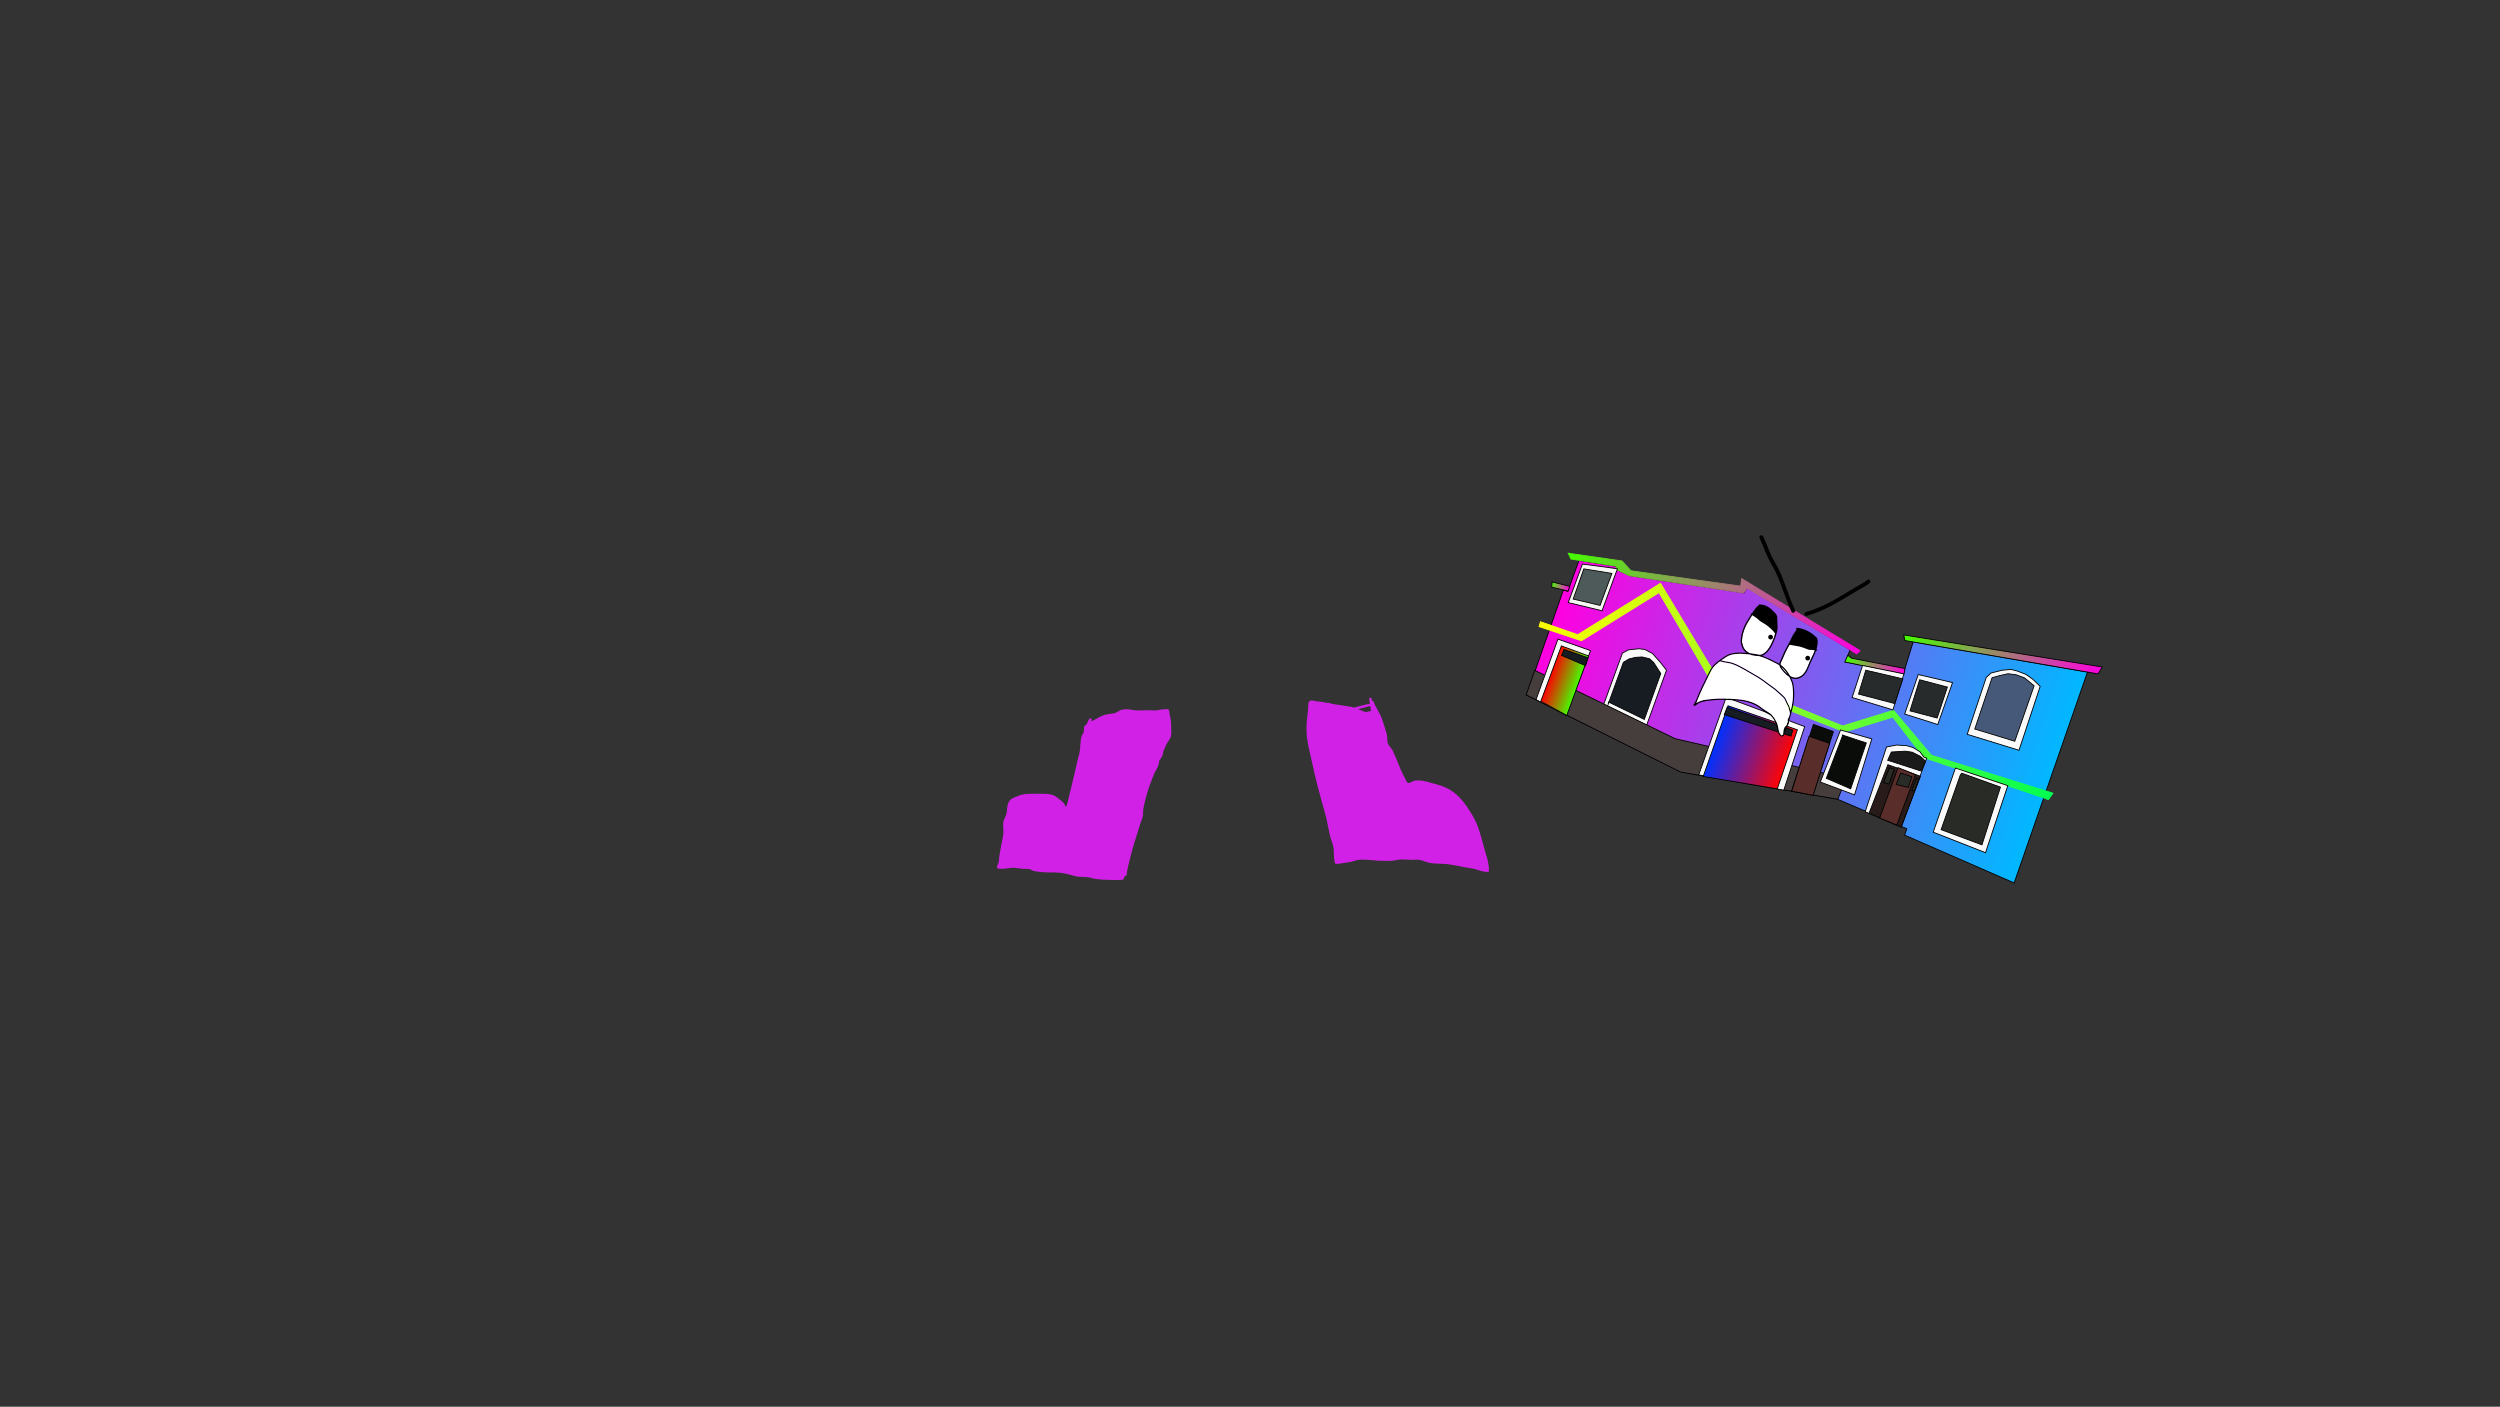 <svg version="1.1" xmlns="http://www.w3.org/2000/svg" xmlns:xlink="http://www.w3.org/1999/xlink" width="2878.25" height="1619.58" viewBox="0,0,2878.25,1619.58"><rect x="0" y="0" width="2878.25" height="1619.58" fill="#333333" stroke="none"/><defs><linearGradient x1="675.697" y1="68.918" x2="1243.099" y2="268.444" gradientUnits="userSpaceOnUse" id="color-1"><stop offset="0" stop-color="#ff00e1"/><stop offset="1" stop-color="#00b8ff"/></linearGradient><linearGradient x1="668.925" y1="42.016" x2="688.684" y2="48.964" gradientUnits="userSpaceOnUse" id="color-2"><stop offset="0" stop-color="#45ff00"/><stop offset="1" stop-color="#ff00e1"/></linearGradient><linearGradient x1="669.727" y1="47.429" x2="1256.563" y2="253.789" gradientUnits="userSpaceOnUse" id="color-3"><stop offset="0" stop-color="#feff00"/><stop offset="1" stop-color="#03ff51"/></linearGradient><linearGradient x1="669.727" y1="47.429" x2="1256.563" y2="253.789" gradientUnits="userSpaceOnUse" id="color-4"><stop offset="0" stop-color="#feff00"/><stop offset="1" stop-color="#03ff51"/></linearGradient><linearGradient x1="693.734" y1="-8.637" x2="1027.687" y2="108.797" gradientUnits="userSpaceOnUse" id="color-5"><stop offset="0" stop-color="#45ff00"/><stop offset="1" stop-color="#ff00e1"/></linearGradient><linearGradient x1="693.734" y1="-8.637" x2="1027.687" y2="108.797" gradientUnits="userSpaceOnUse" id="color-6"><stop offset="0" stop-color="#45ff00"/><stop offset="1" stop-color="#ff00e1"/></linearGradient><linearGradient x1="1009.123" y1="124.844" x2="1074.212" y2="147.733" gradientUnits="userSpaceOnUse" id="color-7"><stop offset="0" stop-color="#45ff00"/><stop offset="1" stop-color="#ff00e1"/></linearGradient><linearGradient x1="1080.217" y1="84.497" x2="1295.2" y2="160.095" gradientUnits="userSpaceOnUse" id="color-8"><stop offset="0" stop-color="#45ff00"/><stop offset="1" stop-color="#ff00e1"/></linearGradient><linearGradient x1="666.918" y1="148.078" x2="699.462" y2="159.522" gradientUnits="userSpaceOnUse" id="color-9"><stop offset="0" stop-color="#ff0000"/><stop offset="1" stop-color="#45ff00"/></linearGradient><linearGradient x1="857.874" y1="223.296" x2="938.238" y2="251.556" gradientUnits="userSpaceOnUse" id="color-10"><stop offset="0" stop-color="#0030ff"/><stop offset="1" stop-color="#ff0303"/></linearGradient></defs><g transform="translate(1117.373,629.809)"><g data-paper-data="{&quot;isPaintingLayer&quot;:true}" fill-rule="nonzero" stroke-linejoin="miter" stroke-miterlimit="10" stroke-dasharray="" stroke-dashoffset="0" style="mix-blend-mode: normal"><path d="M447.056,183.4c2.806,-0.704 5.61,-1.407 8.407,-2.145c1.399,-0.369 3.009,-0.254 4.32,-0.795c-0.268,-1.767 -0.535,-3.534 -0.803,-5.301c0,0 -0.217,-1.433 1.216,-1.65c1.433,-0.217 1.65,1.216 1.65,1.216c0.128,0.846 0.256,1.693 0.385,2.539c0.168,-0.068 0.352,-0.106 0.544,-0.106c0.651,0 1.202,0.429 1.385,1.02l0.88,2.625c1.832,3.342 3.655,6.689 5.48,10.035c3.962,7.266 5.91,15.845 8.454,23.672c1.089,3.351 0.476,7.206 1.192,10.556c0.788,3.687 4.031,5.795 5.669,8.92c1.722,3.285 2.983,7.125 4.677,10.518c2.716,7.275 5.475,13.949 9.215,20.746c0.971,1.764 1.971,5.311 3.921,6.314c1.663,0.855 5.247,-2.094 6.68,-2.397c6.461,-1.368 14.486,0.549 20.56,2.532c7.712,1.989 15.091,4.012 21.931,8.294c10.911,6.831 18.389,17.852 24.897,28.655c7.085,11.761 10.157,25.004 13.685,38.168c1.746,6.513 4.388,13.145 5.05,19.853c0.101,1.048 0.735,6.34 0.154,6.918c-0.983,0.979 -2.772,0.327 -4.156,0.23c-3.597,-0.253 -7.681,-1.882 -11.149,-2.873c-3.69,-1.054 -6.978,-1.389 -10.717,-2.013c-9.577,-1.597 -18.261,-4.108 -28.089,-4.237c-4.909,-0.065 -9.845,-0.277 -14.68,-1.245c-3.745,-0.75 -7.324,-2.684 -11.042,-3.334c-2.492,-0.436 -5.561,0.019 -8.09,0.019c-5.347,0 -11.873,-1.014 -17.104,0.055c-3.162,0.646 -5.416,1.104 -8.771,1.104c-4.662,-0 -9.404,0.098 -14.057,-0.202c-7.448,-0.48 -15.262,-1.873 -22.745,-0.839c-2.803,0.387 -5.527,1.718 -8.306,2.268c-4.788,0.948 -9.694,1.308 -14.502,2.248c-1.142,-0.189 -2.612,0.258 -3.425,-0.566c-0.896,-0.907 -0.595,-2.481 -0.824,-3.736c-0.716,-3.923 -0.687,-7.73 -0.804,-11.689c-0.149,-5.04 -2.205,-8.839 -3.525,-13.585c-2.584,-9.291 -3.652,-18.943 -6.312,-28.253c-5.564,-19.473 -10.934,-39.066 -15.096,-58.896c-2.371,-11.298 -5.709,-22.827 -6.325,-34.39c-0.47,-8.819 0.684,-17.497 1.696,-26.23c0.201,-1.736 0.1,-8.185 1.14,-9.379c2.503,-2.871 6.684,-0.422 9.61,-0.267c4.128,0.218 8.171,1.006 12.21,1.837c1.076,-0.819 2.747,0.496 4.089,0.822c0.108,0.026 0.215,0.052 0.323,0.078c1.169,0.23 2.341,0.447 3.516,0.639c4.271,0.699 8.567,0.99 12.794,1.871c3.18,0.421 6.342,0.949 9.319,1.819c1.828,-0.499 3.652,-0.988 5.473,-1.445zM459.005,183.319c-2.79,0.794 -5.619,1.481 -8.432,2.187c-1.393,0.35 -2.791,0.718 -4.191,1.096c2.956,1.261 5.77,2.682 8.823,3.637c0.424,-0.516 1.152,-0.516 1.152,-0.516l0.121,0.074c0.825,-0.267 3.383,-1.346 4.626,-0.624c-0.307,-2.029 -0.615,-4.058 -0.922,-6.086c-0.401,0.064 -0.802,0.125 -1.177,0.232z" data-paper-data="{&quot;index&quot;:null}" fill="#d221e7" stroke="none" stroke-width="1" stroke-linecap="butt"/><path d="M138.547,197.311c1.288,0.664 0.624,1.952 0.624,1.952l-0.623,1.209c4.439,-0.816 8.829,-4.582 12.915,-6.22c4.725,-1.894 9.16,-1.99 13.988,-2.875c2.936,-0.539 4.844,-2.805 7.571,-3.733c3.782,-1.287 8.418,-1.073 12.235,-0.303c6.349,1.317 13.38,0.536 19.86,0.536c3.218,0 7.049,0.604 10.201,0.019c3.055,-0.567 5.533,-1.286 8.753,-1.162c1.285,0.049 2.856,-0.501 3.845,0.321c0.986,0.82 0.718,2.463 1.006,3.713c1.059,4.595 1.979,9.501 1.988,14.208c0,3.78 0.545,8.06 -0.014,11.793c-0.601,4.017 -3.787,6.967 -5.455,10.586c-1.143,2.482 -2.524,5.257 -3.425,7.833c-0.361,1.033 -0.998,4.832 -1.383,5.73c-0.76,1.772 -2.404,3.074 -3.151,4.852c-0.743,1.77 -0.549,3.835 -1.247,5.623c-1.38,3.534 -3.648,6.83 -5.108,10.401c-3.262,7.979 -6.395,16.059 -8.617,24.403c-1.436,5.39 -3.049,11.254 -3.778,16.781c-0.152,1.154 -0.062,4.792 -0.248,5.852c-0.657,3.746 -2.392,7.61 -3.54,11.239c-4.326,13.683 -8.735,27.102 -11.943,41.074c-1.26,5.485 -2.944,11.042 -3.268,16.658c-0.848,0.604 -1.903,0.993 -2.545,1.813c-0.658,0.842 -0.367,2.302 -1.199,2.974c-0.856,0.691 -2.148,0.504 -3.242,0.613c-3.804,0.376 -7.856,0.003 -11.68,0.003c-5.744,-0.001 -11.869,-0.318 -17.557,-1.172c-2.844,-0.427 -5.608,-1.508 -8.459,-1.877c-4.799,-0.621 -9.499,-0.002 -14.242,-1.175c-5.412,-1.353 -11.154,-3.289 -16.703,-3.9c-8.433,-0.927 -16.973,-0.027 -25.477,-1.157c-0.156,-0.021 -5.857,-0.973 -5.933,-0.995c-1.823,-0.532 -3.378,-1.847 -5.233,-2.252c-1.799,-0.393 -3.682,-0.07 -5.523,-0.118c-3.77,-0.101 -7.364,-0.99 -11.104,-1.269c-4.443,-0.331 -8.684,0.95 -13.102,1.083c-0.778,0.023 -5.855,0.196 -6.358,-0.336c-2.125,-2.254 0.246,-4.253 0.789,-6.089c0.766,-2.588 0.625,-5.753 1.033,-8.426c0.73,-4.781 1.72,-9.539 2.579,-14.299c0.67,-3.713 1.686,-7.533 2.042,-11.287c0.427,-4.513 -0.749,-9.508 0.107,-13.95c0.545,-2.829 2.51,-5.392 3.252,-8.172c1.592,-5.961 0.039,-12.271 4.94,-17.007c2.151,-2.079 5.568,-2.76 8.201,-4.013c7.181,-3.366 15.526,-2.702 23.284,-2.702c7.981,0 16.382,-0.769 22.71,4.726c3.615,3.139 8.086,5.23 9.075,10.317c1.663,-1.463 1.905,-3.349 2.417,-5.436c0.921,-3.753 1.853,-7.503 2.78,-11.254c3.2,-12.954 6.236,-25.945 9.136,-38.969c0.674,-2.697 1.701,-5.549 2.084,-8.301c0.799,-5.74 0.417,-11.822 2.208,-17.456c0.578,-1.819 1.972,-3.322 2.475,-5.163c0.241,-0.884 0.093,-5.45 0.287,-5.876c0.446,-0.982 1.736,-1.317 2.415,-2.155c1.153,-1.424 1.688,-3.254 2.527,-4.883l0.879,-1.705c0,0 0.664,-1.288 1.952,-0.624z" data-paper-data="{&quot;index&quot;:null}" fill="#d221e7" stroke="none" stroke-width="1" stroke-linecap="butt"/><path d="M-1117.373,989.77v-1619.58h2878.25v1619.58z" fill="none" stroke="#000000" stroke-width="0" stroke-linecap="butt"/><path d="M-1117.373,989.77v-1619.58h2878.25v1619.58z" fill="none" stroke="#000000" stroke-width="0" stroke-linecap="butt"/><path d="M-1117.373,989.77v-1619.58h2878.25v1619.58z" fill="none" stroke="#000000" stroke-width="0" stroke-linecap="butt"/><g><path d="M1038.608,249.053l2.06,-3.99l20.931,-40.981c0,0 12.874,-1.094 18.348,1.278c5.257,2.278 13.871,12.684 13.871,12.684l-25.34,48.824l-29.427,-17.251l-1.51,-0.181z" data-paper-data="{&quot;index&quot;:null}" fill="none" stroke="#000000" stroke-width="0" stroke-linecap="round"/><path d="M743.141,22.086l2.461,4.645l13.241,6.231l131.536,19.799l3.767,-6.234l118.448,71.572l-5.237,14.221l66.639,13.355l11.305,-36.524l200.62,34.83l-84.416,242.745l-126.142,-55.066l2.563,-7.287l-80.252,-34.204l-178.169,-31.158l-179.249,-88.543l42.297,-121.046l5.04,1.586l12.886,-35.582z" fill="url(#color-1)" stroke="#000000" stroke-width="1" stroke-linecap="round"/><path d="M687.876,50.732l-18.741,-4.538l0.432,-6.005l20.401,5.122z" fill="url(#color-2)" stroke="#000000" stroke-width="1" stroke-linecap="round"/><path d="M656.166,85.992l42.897,14.898l95.312,-59.211l63.035,104.865l146.654,59.407l58.578,-18.022l43.711,51.846l139.816,43.569l-5.244,7.485l-2.764,-1.159l-140.467,-47.156l-35.863,-46.708l-55.445,17.071l-154.863,-60.335l-58.897,-100.052l-89.224,55.429l-48.942,-16.278z" fill="url(#color-3)" stroke="url(#color-4)" stroke-width="1" stroke-linecap="round"/><path d="M743.22,22.011l-51.969,-8.2l-3.064,-6.675l61.812,8.862l10.391,11.304l126.198,17.697l1.201,-8.72l136.22,82.977l-3.735,3.724l-126.304,-75.759l-4.045,5.667l-131.519,-19.942l-14.028,-6.799z" fill="url(#color-5)" stroke="url(#color-6)" stroke-width="1" stroke-linecap="round"/><path d="M1009.963,124.58l4.397,3.412l61.483,11.919l-1.164,6.494l-68.183,-14.088z" fill="url(#color-7)" stroke="#000000" stroke-width="1" stroke-linecap="round"/><path d="M1074.349,101.184l228.588,36.911l-4.863,7.992l-222.314,-38.436z" fill="url(#color-8)" stroke="#000000" stroke-width="1" stroke-linecap="round"/><path d="M1147.497,215.623l21.907,-65.48l5.54,-5.142l13.079,-3.237l9.811,-0.841l7.041,1.73l10.178,3.952l7.924,5.585l8.494,8.211l-24.377,73.567z" fill="#fbfafa" stroke="#000000" stroke-width="1" stroke-linecap="round"/><path d="M1156.17,209.53l19.952,-59.125l9.282,-2.52l9.107,-2.022l9.11,1.151l9.904,3.669l10.984,9.087l-22.255,63.819z" fill="#465979" stroke="#000000" stroke-width="1" stroke-linecap="round"/><path d="M1113.586,204.351l-38.1,-12.092l15.608,-45.446l39.483,9.22z" fill="#fbfafa" stroke="#000000" stroke-width="1" stroke-linecap="round"/><path d="M1112.875,196.824l-31.262,-8.194l11.108,-35.834l31.926,8.428z" fill="#272b2b" stroke="#000000" stroke-width="1" stroke-linecap="round"/><path d="M1061.995,187.515l-47.026,-14.298l12.015,-36.821l47.548,9.63z" fill="#fbfafa" stroke="#000000" stroke-width="1" stroke-linecap="round"/><path d="M1064.008,180.2l-41.682,-10.926l8.355,-27.474l42.755,9.997z" fill="#272b2b" stroke="#000000" stroke-width="1" stroke-linecap="round"/><path d="M730.056,178.163l20.458,-56.055l6.908,-3.728l12.212,-1.303l6.777,0.89l8.665,4.54l8.964,10.056l7.196,9.247l-22.861,63.419l-49.762,-24.029z" fill="#fbfafa" stroke="#000000" stroke-width="1" stroke-linecap="round"/><path d="M734.189,180.735l17.431,-47.977l6.41,-3.903l7.545,-1.825l7.634,-0.487l8.428,2.031l4.828,4.31l8.196,12.771l-18.943,52.809l-41.253,-20.104z" fill="#161c21" stroke="#000000" stroke-width="1" stroke-linecap="round"/><path d="M649.501,141.953l161.577,78.648l196.911,45.549l-9.472,24.282l-180.917,-31.342l-177.877,-88.857z" fill="#453e3c" stroke="#000000" stroke-width="1" stroke-linecap="round"/><path d="M685.467,194.014l-3.62,-2.439l-30.802,-15.869l25.246,-69.67l37.526,13.196z" fill="#fbfafa" stroke="#000000" stroke-width="1" stroke-linecap="round"/><path d="M686.444,193.891l-29.904,-16.3l23.729,-63.767l31.207,11.534z" fill="url(#color-9)" stroke="#000000" stroke-width="1" stroke-linecap="round"/><path d="M708.091,136.576l-27.585,-11.753l2.784,-6.857l27.621,9.526z" fill="#161c21" stroke="#000000" stroke-width="1" stroke-linecap="round"/><path d="M838.377,262.291l31.564,-89.231l90.407,33.657l-24.051,73.169z" fill="#fbfafa" stroke="#000000" stroke-width="1" stroke-linecap="round"/><path d="M843.495,264.184l28.64,-81.444l79.817,27.694l-23.158,67.979z" fill="url(#color-10)" stroke="#000000" stroke-width="1" stroke-linecap="round"/><path d="M944.555,217.675l-76.748,-24.749l3.368,-8.517l75.442,26.342z" fill="#161c21" stroke="#000000" stroke-width="1" stroke-linecap="round"/><path d="M969.591,285.623l-24.248,-4.795l25.082,-76.631l23.021,8.282z" fill="#0a0c0a" stroke="#000000" stroke-width="1" stroke-linecap="round"/><path d="M970.059,285.881l-24.58,-4.912l19.932,-63.05l23.636,8.125z" fill="#592d2a" stroke="#000000" stroke-width="1" stroke-linecap="round"/><path d="M1001.645,210.651l35.96,10.22l-19.872,64.47l-39.392,-14.785z" fill="#fbfafa" stroke="#000000" stroke-width="1" stroke-linecap="round"/><path d="M1003.223,216.244l28.07,9.311l-18.011,52.811l-28.025,-12.094l19.02,-49.844z" fill="#0a0c0a" stroke="#000000" stroke-width="1" stroke-linecap="round"/><path d="M1030.023,304.775l24.547,-74.58l11.616,-2.259l11.678,0.748l7.423,2.237l7.826,4.804l4.684,6.311l2.989,1.051l-29.32,79.665z" fill="#fbfafa" stroke="#000000" stroke-width="1" stroke-linecap="round"/><path d="M1034.491,306.393l21.679,-55.812l37.467,13.362l-22.106,58.087z" fill="#281b1a" stroke="#000000" stroke-width="1" stroke-linecap="round"/><path d="M1046.702,311.993l21.159,-58.047l20.073,8.178l-21.491,57.931z" fill="#592d2a" stroke="#000000" stroke-width="1" stroke-linecap="round"/><path d="M1063.43,255.933l-5.956,16.936l-6.26,-1.828l6.678,-16.869z" fill="#292c26" stroke="#000000" stroke-width="1" stroke-linecap="round"/><path d="M1070.875,260.23l12.902,4.164l-3.989,12.404l-14.083,-3.46z" fill="#292c26" stroke="#000000" stroke-width="1" stroke-linecap="round"/><path d="M1086.568,280.861l-2.939,-0.661l5.686,-14.046l2.266,0.983z" fill="#292c26" stroke="#000000" stroke-width="1" stroke-linecap="round"/><path d="M1094.445,257.93l-38.54,-12.433l4.275,-9.505l15.825,-0.965l8.163,1.191l9.495,4.832l5.864,5.607z" fill="#1a1a1a" stroke="#000000" stroke-width="1" stroke-linecap="round"/><path d="M1194.189,274.721l-25.647,77.179l-60.22,-23.602l25.592,-73.84z" fill="#fbfafa" stroke="#000000" stroke-width="1" stroke-linecap="round"/><path d="M1141.207,260.381l44.549,16.039l-21.31,66.437l-47.03,-17.471l22.173,-63.055z" fill="#292c26" stroke="#000000" stroke-width="1" stroke-linecap="round"/><path d="M744.767,25.006l-17.68,48.362l-38.914,-9.417l16.274,-44.364z" fill="#f6f7f3" stroke="#000000" stroke-width="1" stroke-linecap="round"/><path d="M706.098,25.109l32.281,5.287l-13.603,36.768l-30.908,-7.275z" fill="#4e5959" stroke="#000000" stroke-width="1" stroke-linecap="round"/><path d="M908.715,-9.702c-0.253,-0.279 -1.291,-1.598 0.123,-3.085c1.594,-1.676 3.117,-0.213 3.117,-0.213l0.641,0.806c2.716,5.922 5.169,11.885 7.541,17.98c2.907,7.493 7.559,13.929 10.96,21.148c6.926,14.699 11.094,30.762 18.123,45.441c0,0 0.923,1.928 -1.079,3.039c-2.002,1.111 -2.925,-0.817 -2.925,-0.817c-7.037,-14.694 -11.206,-30.776 -18.144,-45.484c-3.443,-7.298 -8.106,-13.811 -11.061,-21.384c-2.299,-5.908 -4.673,-11.688 -7.296,-17.43z" data-paper-data="{&quot;index&quot;:null}" fill="#000000" stroke="none" stroke-width="1" stroke-linecap="butt"/><path d="M1035.498,38.342c1.189,1.839 -0.576,3.216 -0.576,3.216l-1.619,1.254c-1.26,0.834 -2.52,1.669 -3.78,2.503c-21.776,12.132 -43.123,27.62 -66.968,33.936c0,0 -2.089,0.551 -2.497,-1.679c-0.407,-2.231 1.682,-2.782 1.682,-2.782c23.429,-6.16 44.439,-21.559 65.834,-33.451c1.211,-0.804 2.423,-1.607 3.634,-2.411l1.335,-1.049c0,0 1.766,-1.377 2.955,0.463z" data-paper-data="{&quot;index&quot;:null}" fill="#000000" stroke="none" stroke-width="1" stroke-linecap="butt"/><path d="M925.736,77.431c2.177,2.766 1.77,4.857 1.846,8.314c0.138,6.269 -0.485,11.619 -2.24,17.664c-2.937,7.492 -7.164,18.241 -15.47,20.718c-7.085,0.129 -14.344,-0.61 -18.9,-6.769c-1.49,-2.014 -2.103,-5.243 -2.832,-7.628c-0.173,-9.354 3.586,-18.602 8.658,-26.299c2.335,-4.043 4.86,-7.765 7.732,-11.441c1.595,-2.041 2.889,-3.944 5.564,-4.003l0.703,-0.132c0,0 0.166,-0.034 0.324,-0.148c6.203,0.846 10.307,5.07 14.615,9.724z" data-paper-data="{&quot;noHover&quot;:false,&quot;origItem&quot;:[&quot;Path&quot;,{&quot;applyMatrix&quot;:true,&quot;segments&quot;:[[[463.02145,118.92474],[11.94148,-3.76279],[-0.18782,0.34138]],[462.56327,119.46889],[[461.40637,120.30632],[0,0],[-4.78797,2.38894]],[[454.7767,132.28436],[1.14195,-5.05316],[-2.05618,9.09862]],[[450.59007,159.5336],[0.77318,-9.30587],[-2.60543,18.25199]],[[457.33707,214.37126],[-8.29546,-16.77166],[3.35404,3.69263]],[[468.94246,225.73925],[-4.41495,-2.37184],[13.49664,7.25079]],[[508.8316,221.85864],[-12.70549,6.27955],[12.90926,-11.56875]],[[519.07651,171.27858],[1.08192,16.05697],[-1.9841,-12.43181]],[[508.09898,137.49402],[5.59959,11.22069],[-3.08854,-6.18895]],[[497.69355,124.0439],[6.29819,3.14621],[-11.7641,-4.74133]]],&quot;closed&quot;:true}]}" fill="#ffffff" stroke="none" stroke-width="0.5" stroke-linecap="butt"/><path d="M971.77,104.068c2.584,1.565 2.285,4.3 2.043,6.995c-0.562,6.258 -3.276,12.224 -6.142,17.716c-3.839,7.359 -5.417,17.877 -14.116,20.952c-8.254,3.685 -16.74,-6.228 -20.557,-12.118c-1.492,-3.081 0.427,-5.212 1.603,-8.129c2.159,-5.356 4.597,-10.599 7.496,-15.587c2.822,-4.864 4.787,-10.55 8.129,-15.054c0.534,-0.72 2.075,-4.049 3.007,-4.145c0.014,-0.001 0.028,-0.003 0.042,-0.004c0.376,0.059 0.755,0.125 1.13,0.199c0.258,0.077 0.518,0.152 0.781,0.177l0.143,0.017c6.13,1.387 12.111,4.64 16.441,8.981z" data-paper-data="{&quot;noHover&quot;:false,&quot;origItem&quot;:[&quot;Path&quot;,{&quot;applyMatrix&quot;:true,&quot;segments&quot;:[[[566.35295,130.72043],[12.27227,-2.72292],[0,0]],[[566.08002,130.81116],[0,0],[-0.49701,0.17916]],[[564.51821,131.15611],[0.53239,-0.0809],[-0.7424,0.18804]],[[562.30763,131.75969],[0.73107,-0.21435],[-0.02414,0.0137]],[[562.23565,131.80185],[0.02385,-0.01442],[-1.60395,0.96966]],[[560.34435,141.85964],[0.35189,-1.75725],[-2.20257,10.99907]],[[558.52911,175.96742],[0.95361,-11.20702],[-0.98546,11.49706]],[[558.25012,210.46726],[-0.66539,-11.52947],[0.36236,6.27868]],[[562.26585,226.51965],[-5.32806,-4.29887],[11.93061,7.39711]],[[609.69817,230.88926],[-11.78467,13.70908],[13.11047,-12.98617]],[[617.29234,181.04419],[-0.66268,16.58674],[0.49649,-12.38105]],[[613.32811,143.83386],[4.32361,11.79936],[-1.86229,-5.08228]],[[603.68782,132.93587],[6.0106,0.62561],[-11.53671,-4.15555]]],&quot;closed&quot;:true}]}" fill="#ffffff" stroke="none" stroke-width="0.5" stroke-linecap="butt"/><path d="M918.626,102.533c0.648,-1.374 2.287,-1.962 3.661,-1.314c1.374,0.648 1.962,2.287 1.314,3.661c-0.648,1.374 -2.287,1.962 -3.661,1.314c-1.374,-0.648 -1.962,-2.287 -1.314,-3.661z" fill="#000000" stroke="none" stroke-width="0.5" stroke-linecap="butt"/><path d="M961.34,126.731c0.648,-1.374 2.287,-1.962 3.661,-1.314c1.374,0.648 1.962,2.287 1.314,3.661c-0.648,1.374 -2.287,1.962 -3.661,1.314c-1.374,-0.648 -1.962,-2.287 -1.314,-3.661z" fill="#000000" stroke="none" stroke-width="0.5" stroke-linecap="butt"/><path d="M862.123,132.156c-2.829,2.128 -5.478,4.477 -7.413,7.178c-1.888,2.635 -3.28,5.83 -4.75,8.708c-4.55,8.908 -8.941,18.071 -12.684,27.346c-0.256,0.634 -0.899,2.639 -1.689,4.209c1.288,-0.857 2.674,-1.456 4.129,-2.106c3.787,-1.691 8.745,-1.911 12.834,-2.413c10.125,-1.241 20.581,-0.524 30.731,0.14c10.121,0.802 20.422,3.658 28.266,10.319c3.765,3.05 9.044,5.209 12.16,8.913c3.614,4.296 5.744,9.281 6.468,14.821c0.125,1.073 0.44,1.948 0.562,2.994c0.188,1.607 1.784,2.955 2.433,4.33c0.273,0.579 2.287,-0.606 2.353,-1.078c0.44,-3.115 0.16,-5.734 2,-8.494c0.624,-0.522 1.312,-1.26 1.903,-2.082c0.493,-1.449 0.957,-2.914 1.398,-4.389c-0.079,-0.649 -0.192,-1.286 -0.004,-2.05c0.289,-1.175 0.818,-1.956 1.396,-2.849c0.387,-1.427 0.762,-2.854 1.132,-4.274c-0.104,-1.581 -0.601,-3.188 -1.245,-4.289c0.011,-2.515 -1.824,-5.303 -2.999,-7.488c-0.869,-1.616 -1.453,-4.109 -2.679,-5.477c-2.655,-2.961 -6.06,-5.461 -8.916,-8.28c-2.396,-2.305 -5.112,-3.848 -7.713,-5.847c-5.495,-4.225 -10.869,-8.199 -16.949,-11.586c-8.513,-4.742 -16.779,-10.479 -26.036,-13.709c-3.266,-1.134 -6.523,-1.222 -9.839,-2.011c-1.303,-0.31 -3.262,-1.296 -4.528,-0.594zM864.42,130.495c0.967,0.16 1.938,0.505 2.902,0.736c3.361,0.802 6.666,0.901 9.982,2.053c9.341,3.261 17.682,9.03 26.273,13.815c6.139,3.42 11.579,7.426 17.122,11.698c2.648,2.041 5.414,3.621 7.857,5.971c2.867,2.83 6.389,5.329 8.995,8.363c1.313,1.529 1.928,4.001 2.874,5.758c1.194,2.218 3.175,5.241 3.124,7.801c0.281,0.434 0.507,0.856 0.687,1.268c0.088,-0.336 0.176,-0.672 0.264,-1.007c2.584,-9.835 3.109,-19.957 1.198,-29.927c-0.874,-2.522 -1.929,-5.027 -3.185,-7.427c-4.531,-2.798 -8.391,-7.559 -10.785,-11.282c-0.353,-0.753 -0.558,-1.445 -0.647,-2.099c-0.902,-0.606 -1.843,-1.163 -2.825,-1.664c-6.966,-3.556 -13.477,-6.999 -20.72,-8.973c-3.672,-0.05 -7.328,-0.48 -10.587,-1.808c-8.682,-1.051 -19.855,-1.856 -26.949,2.958c-1.776,1.199 -3.686,2.442 -5.58,3.766zM937.163,212.154c-0.018,0.119 -0.035,0.239 -0.05,0.361c-0.179,1.382 0.273,3.297 -0.76,4.379c-4.406,4.617 -7.237,-4.39 -7.666,-7.429c-0.691,-5.286 -2.712,-9.942 -6.131,-14.053c-1.92,-2.309 -4.8,-3.334 -7.226,-4.9c-1.671,-1.079 -3.195,-2.568 -4.741,-3.821c-7.605,-6.457 -17.605,-9.2 -27.416,-9.977c-10.053,-0.657 -20.413,-1.377 -30.44,-0.147c-4.603,0.564 -9.518,0.999 -13.771,2.906c-1.422,0.638 -3.647,2.98 -4.991,3.236c-0.577,0.11 -1.487,0.057 -1.69,-0.494c-0.221,-0.601 0.567,-1.149 0.878,-1.709c1.025,-1.843 1.934,-3.716 2.726,-5.68c3.76,-9.316 8.171,-18.518 12.739,-27.466c1.509,-2.954 2.942,-6.235 4.891,-8.932c1.979,-2.74 4.644,-5.128 7.494,-7.293c0.122,-0.256 0.385,-0.353 0.514,-0.387c2.539,-1.892 5.2,-3.615 7.637,-5.262c6.498,-4.369 16.012,-4.379 24.339,-3.594c-1.369,-0.972 -2.619,-2.185 -3.71,-3.693c-1.616,-2.233 -2.317,-5.633 -3.088,-8.261c-0.256,-9.704 3.588,-19.271 8.854,-27.259c0.998,-1.729 2.026,-3.401 3.101,-5.035c-0.179,-0.139 -0.372,-0.397 -0.226,-0.82c0.246,-0.709 0.954,-0.463 0.954,-0.463l0.1,0.044c1.221,-1.795 2.504,-3.549 3.873,-5.291c1.286,-1.636 2.432,-3.125 4.042,-3.937l0,0c-0.032,-0.082 -0.052,-0.18 -0.055,-0.295c-0.017,-0.75 0.733,-0.767 0.733,-0.767c8.512,-0.104 13.361,4.602 18.766,10.378c2.05,2.609 1.984,3.689 1.988,6.965c0.003,2.99 0.326,6.038 0.337,9.023c0.014,3.849 -1.399,7.761 -2.454,11.392c-3.031,7.748 -7.219,18.102 -15.433,21.286c6.039,2.052 11.686,5.008 17.657,8.056c0.745,0.38 1.468,0.791 2.169,1.23c0.287,-1.783 1.296,-3.424 2.141,-5.515c2.192,-5.426 4.652,-10.7 7.59,-15.755c0.24,-0.413 0.474,-0.832 0.703,-1.255c-0.067,-0.131 -0.095,-0.303 -0.038,-0.525c0.106,-0.413 0.386,-0.531 0.609,-0.556c2.225,-4.319 4.061,-8.989 6.916,-12.84c0.644,-0.869 1.346,-2.404 2.249,-3.5c-0.049,-0.004 -0.098,-0.008 -0.146,-0.012c0,0 -0.747,-0.061 -0.686,-0.809c0.061,-0.747 0.809,-0.686 0.809,-0.686c0.677,0.056 1.358,0.135 2.039,0.237c0.339,-0.012 0.68,0.074 1.022,0.17c0.424,0.078 0.848,0.164 1.271,0.258l0.12,0.014c0,0 0.101,0.012 0.224,0.065l-0,0c6.252,1.466 12.351,4.76 16.74,9.194c3.01,1.91 2.889,5.081 2.594,8.292c-0.206,2.252 -0.676,4.46 -1.326,6.621c0.074,0.022 0.146,0.044 0.215,0.067l0.121,0.042c0,0 0.709,0.246 0.463,0.954c-0.246,0.709 -0.954,0.463 -0.954,0.463l-0.121,-0.042c-0.057,-0.022 -0.117,-0.044 -0.178,-0.065c-1.195,3.529 -2.829,6.929 -4.531,10.192c-4.08,7.82 -5.648,18.275 -14.845,21.62c-3.189,1.362 -6.363,1.024 -9.325,-0.277c0.901,1.909 1.687,3.868 2.364,5.839c1.993,10.216 1.452,20.616 -1.196,30.696c-1.169,4.448 -2.315,9.037 -3.661,13.545c0.056,0.429 0.094,0.87 0.015,1.357c-0.18,1.098 -0.78,2.314 -1.533,3.404c-0.73,2.13 -1.525,4.224 -2.409,6.255c0,0 -0.299,0.688 -0.987,0.388c-0.085,-0.037 -0.155,-0.08 -0.212,-0.127zM899.715,122.607c2.807,0.272 5.471,0.784 8.046,1.478c0.703,0.009 1.407,0.004 2.11,-0.009c8.306,-2.477 12.488,-13.194 15.424,-20.686c0.409,-1.409 0.757,-2.778 1.048,-4.128c-0.197,-0.092 -0.316,-0.249 -0.316,-0.249l-0,0c-2.606,-3.48 -6.919,-7.24 -10.53,-9.763c-2.601,-1.818 -5.858,-3.094 -8.09,-5.351c-1.876,-2.171 -4.996,-3.745 -7.488,-5.437c-1.07,1.624 -2.094,3.284 -3.088,5.006c-5.072,7.698 -8.822,16.883 -8.649,26.237c0.729,2.385 1.332,5.602 2.822,7.617c1.774,2.397 3.952,3.972 6.369,4.993c0.801,0.097 1.583,0.196 2.341,0.294zM965.455,118.37c-3.735,-1.246 -7.224,-2.956 -11.099,-3.837c-3.767,-0.857 -7.655,-1.147 -11.438,-2.014c-0.254,0.476 -0.515,0.946 -0.784,1.409c-2.899,4.989 -5.328,10.186 -7.487,15.541c-0.873,2.167 -2.16,3.893 -2.153,5.9c4.754,3.363 8.43,8.049 11.189,13.236c3.104,1.822 6.504,2.579 9.871,1.075c8.699,-3.075 10.23,-13.56 14.069,-20.919c1.647,-3.157 3.246,-6.456 4.414,-9.878c-2.11,-0.429 -4.968,-0.61 -6.583,-0.513zM940.756,146.526c-2.081,-3.326 -4.602,-6.348 -7.619,-8.791c1.755,2.684 4.442,6.151 7.619,8.791z" fill="#000000" stroke="none" stroke-width="0.5" stroke-linecap="butt"/><path d="M862.413,132.056c1.265,-0.702 3.228,0.282 4.53,0.592c3.316,0.79 6.581,0.873 9.847,2.007c9.257,3.23 17.561,8.965 26.074,13.707c6.081,3.387 11.483,7.387 16.978,11.612c2.601,2 5.32,3.554 7.717,5.86c2.856,2.819 6.261,5.331 8.917,8.292c1.227,1.368 1.81,3.867 2.679,5.483c1.175,2.184 3.008,4.98 2.997,7.494c0.643,1.101 1.14,2.711 1.243,4.292c-0.37,1.42 -0.747,2.851 -1.134,4.278c-0.577,0.894 -1.108,1.677 -1.397,2.852c-0.188,0.764 -0.076,1.403 0.003,2.052c-0.442,1.475 -0.907,2.944 -1.401,4.392c-0.591,0.822 -1.281,1.562 -1.905,2.084c-1.84,2.761 -1.565,5.384 -2.004,8.499c-0.067,0.472 -2.082,1.659 -2.355,1.079c-0.649,-1.375 -2.311,-2.799 -2.499,-4.405c-0.122,-1.045 -0.438,-1.92 -0.563,-2.993c-0.724,-5.541 -2.859,-10.52 -6.473,-14.816c-3.115,-3.703 -8.316,-5.801 -12.081,-8.851c-7.844,-6.661 -18.232,-9.535 -28.353,-10.337c-10.15,-0.664 -20.608,-1.391 -30.733,-0.15c-4.089,0.501 -8.947,0.713 -12.734,2.404c-1.455,0.65 -2.941,1.26 -4.228,2.117c0.79,-1.57 1.433,-3.579 1.689,-4.213c3.743,-9.274 8.14,-18.465 12.69,-27.372c1.47,-2.878 2.867,-6.081 4.755,-8.716c1.935,-2.7 4.591,-5.057 7.42,-7.185z" data-paper-data="{&quot;noHover&quot;:false,&quot;origItem&quot;:[&quot;Path&quot;,{&quot;applyMatrix&quot;:true,&quot;segments&quot;:[[[862.12299,132.15602],[0,0],[-2.82939,2.12765]],[[854.70986,139.33352],[1.93467,-2.70044],[-1.88776,2.63496]],[[849.96014,148.0413],[1.46962,-2.87803],[-4.54968,8.90762]],[[837.27585,175.387],[3.74343,-9.27443],[-0.25603,0.63396]],[[835.58678,179.59614],[0.78988,-1.56973],[1.28774,-0.85717]],[[839.7158,177.48993],[-1.45545,0.64998],[3.78732,-1.69136]],[[852.54988,175.07741],[-4.08941,0.50127],[10.12471,-1.24105]],[[883.28091,175.21767],[-10.15037,-0.66395],[10.12073,0.80157]],[[911.54662,185.53679],[-7.84368,-6.66097],[3.76452,3.05029]],[[923.70642,194.44965],[-3.1155,-3.70337],[3.61404,4.29598]],[[930.17449,209.27107],[-0.72426,-5.54088],[0.12507,1.07284]],[[930.73653,212.26466],[-0.12232,-1.04513],[0.18803,1.60657]],[[933.16936,216.59483],[-0.64889,-1.37532],[0.27341,0.57949]],[[935.52283,215.51685],[-0.06658,0.47189],[0.43952,-3.1153]],[[937.52242,207.02264],[-1.83963,2.76062],[0.6236,-0.52175]],[[939.42563,204.94048],[-0.5908,0.82192],[0.49333,-1.44855]],[[940.8241,200.5514],[-0.44163,1.47482],[-0.07915,-0.64901]],[[940.81994,198.50103],[-0.18775,0.76425],[0.28868,-1.17504]],[[942.21547,195.65166],[-0.57727,0.89355],[0.38722,-1.4268]],[[943.34785,191.37763],[-0.37005,1.42018],[-0.10378,-1.58129]],[[942.10322,187.08852],[0.64315,1.10115],[0.01127,-2.51463]],[[939.10458,179.60089],[1.17464,2.18439],[-0.86902,-1.61605]],[[936.42522,174.12367],[1.22683,1.36828],[-2.65531,-2.96145]],[[927.50934,165.84333],[2.85608,2.81906],[-2.39629,-2.30541]],[[919.79678,159.996],[2.60066,1.99959],[-5.49532,-4.22523]],[[902.84731,148.4097],[6.08063,3.38711],[-8.51345,-4.74228]],[[876.81109,134.7004],[9.25693,3.23038],[-3.26598,-1.13446]],[[866.97178,132.68905],[3.31595,0.78961],[-1.30267,-0.3102]],[[862.44397,132.09491],[1.26548,-0.70203],[0,0]]],&quot;closed&quot;:true}]}" fill="#ffffff" stroke="none" stroke-width="0.5" stroke-linecap="butt"/><path d="M869.958,126.702c7.094,-4.814 18.291,-4.028 26.973,-2.978c3.259,1.328 6.934,1.754 10.606,1.804c7.243,1.974 13.794,5.437 20.76,8.992c0.982,0.501 1.927,1.063 2.828,1.669c0.089,0.654 0.295,1.35 0.649,2.103c2.394,3.724 6.26,8.506 10.79,11.303c1.256,2.4 2.31,4.915 3.184,7.437c1.912,9.97 1.372,20.118 -1.211,29.953c-0.088,0.335 -0.176,0.671 -0.264,1.008c-0.18,-0.412 -0.477,-0.905 -0.758,-1.339c0.051,-2.56 -1.933,-5.58 -3.127,-7.798c-0.946,-1.757 -1.564,-4.226 -2.877,-5.755c-2.606,-3.035 -6.129,-5.531 -8.996,-8.361c-2.443,-2.351 -5.21,-3.929 -7.858,-5.97c-5.542,-4.272 -10.903,-8.22 -17.041,-11.639c-8.591,-4.786 -16.927,-10.562 -26.268,-13.823c-3.316,-1.152 -6.62,-1.254 -9.98,-2.056c-0.965,-0.23 -2.026,-0.618 -2.993,-0.778c1.894,-1.324 3.807,-2.573 5.583,-3.772z" data-paper-data="{&quot;noHover&quot;:false,&quot;origItem&quot;:[&quot;Path&quot;,{&quot;applyMatrix&quot;:true,&quot;segments&quot;:[[[864.42019,130.49502],[1.89397,-1.32381],[0.96726,0.16022]],[[867.32247,131.23062],[-0.96464,-0.23019],[3.36071,0.80196]],[[877.30434,133.28381],[-3.31621,-1.15191],[9.34125,3.26091]],[[903.57725,147.09928],[-8.59117,-4.78557],[6.13878,3.41951]],[[920.69909,158.79773],[-5.54247,-4.27197],[2.64807,2.04106]],[[928.5562,164.76905],[-2.44317,-2.3506],[2.86737,2.83005]],[[937.55101,173.13241],[-2.60577,-3.03483],[1.31267,1.52882]],[[940.42551,178.89016],[-0.94603,-1.75723],[1.19397,2.21778]],[[943.54957,186.69094],[0.05071,-2.55971],[0.28052,0.43418]],[[944.23702,187.95859],[-0.17999,-0.41159],[0.0878,-0.33647]],[[944.50061,186.95145],[-0.08796,0.33492],[2.58377,-9.83522]],[[945.69838,157.02472],[1.91161,9.96983],[-0.87385,-2.52167]],[[942.51371,149.59743],[1.25552,2.40004],[-4.5306,-2.79772]],[[931.72856,138.31518],[2.39369,3.72369],[-0.35341,-0.75302]],[[931.08159,136.21581],[0.08932,0.6542],[-0.90183,-0.60629]],[[928.25632,134.55141],[0.98209,0.50133],[-6.9657,-3.55596]],[[907.53639,125.57876],[7.24252,1.97382],[-3.67202,-0.05025]],[[896.94905,123.77109],[3.2594,1.32802],[-8.6825,-1.05077]],[[869.99988,126.72873],[7.09382,-4.81405],[-1.77559,1.1992]]],&quot;closed&quot;:true}]}" fill="#ffffff" stroke="none" stroke-width="0.5" stroke-linecap="butt"/></g></g></g></svg>